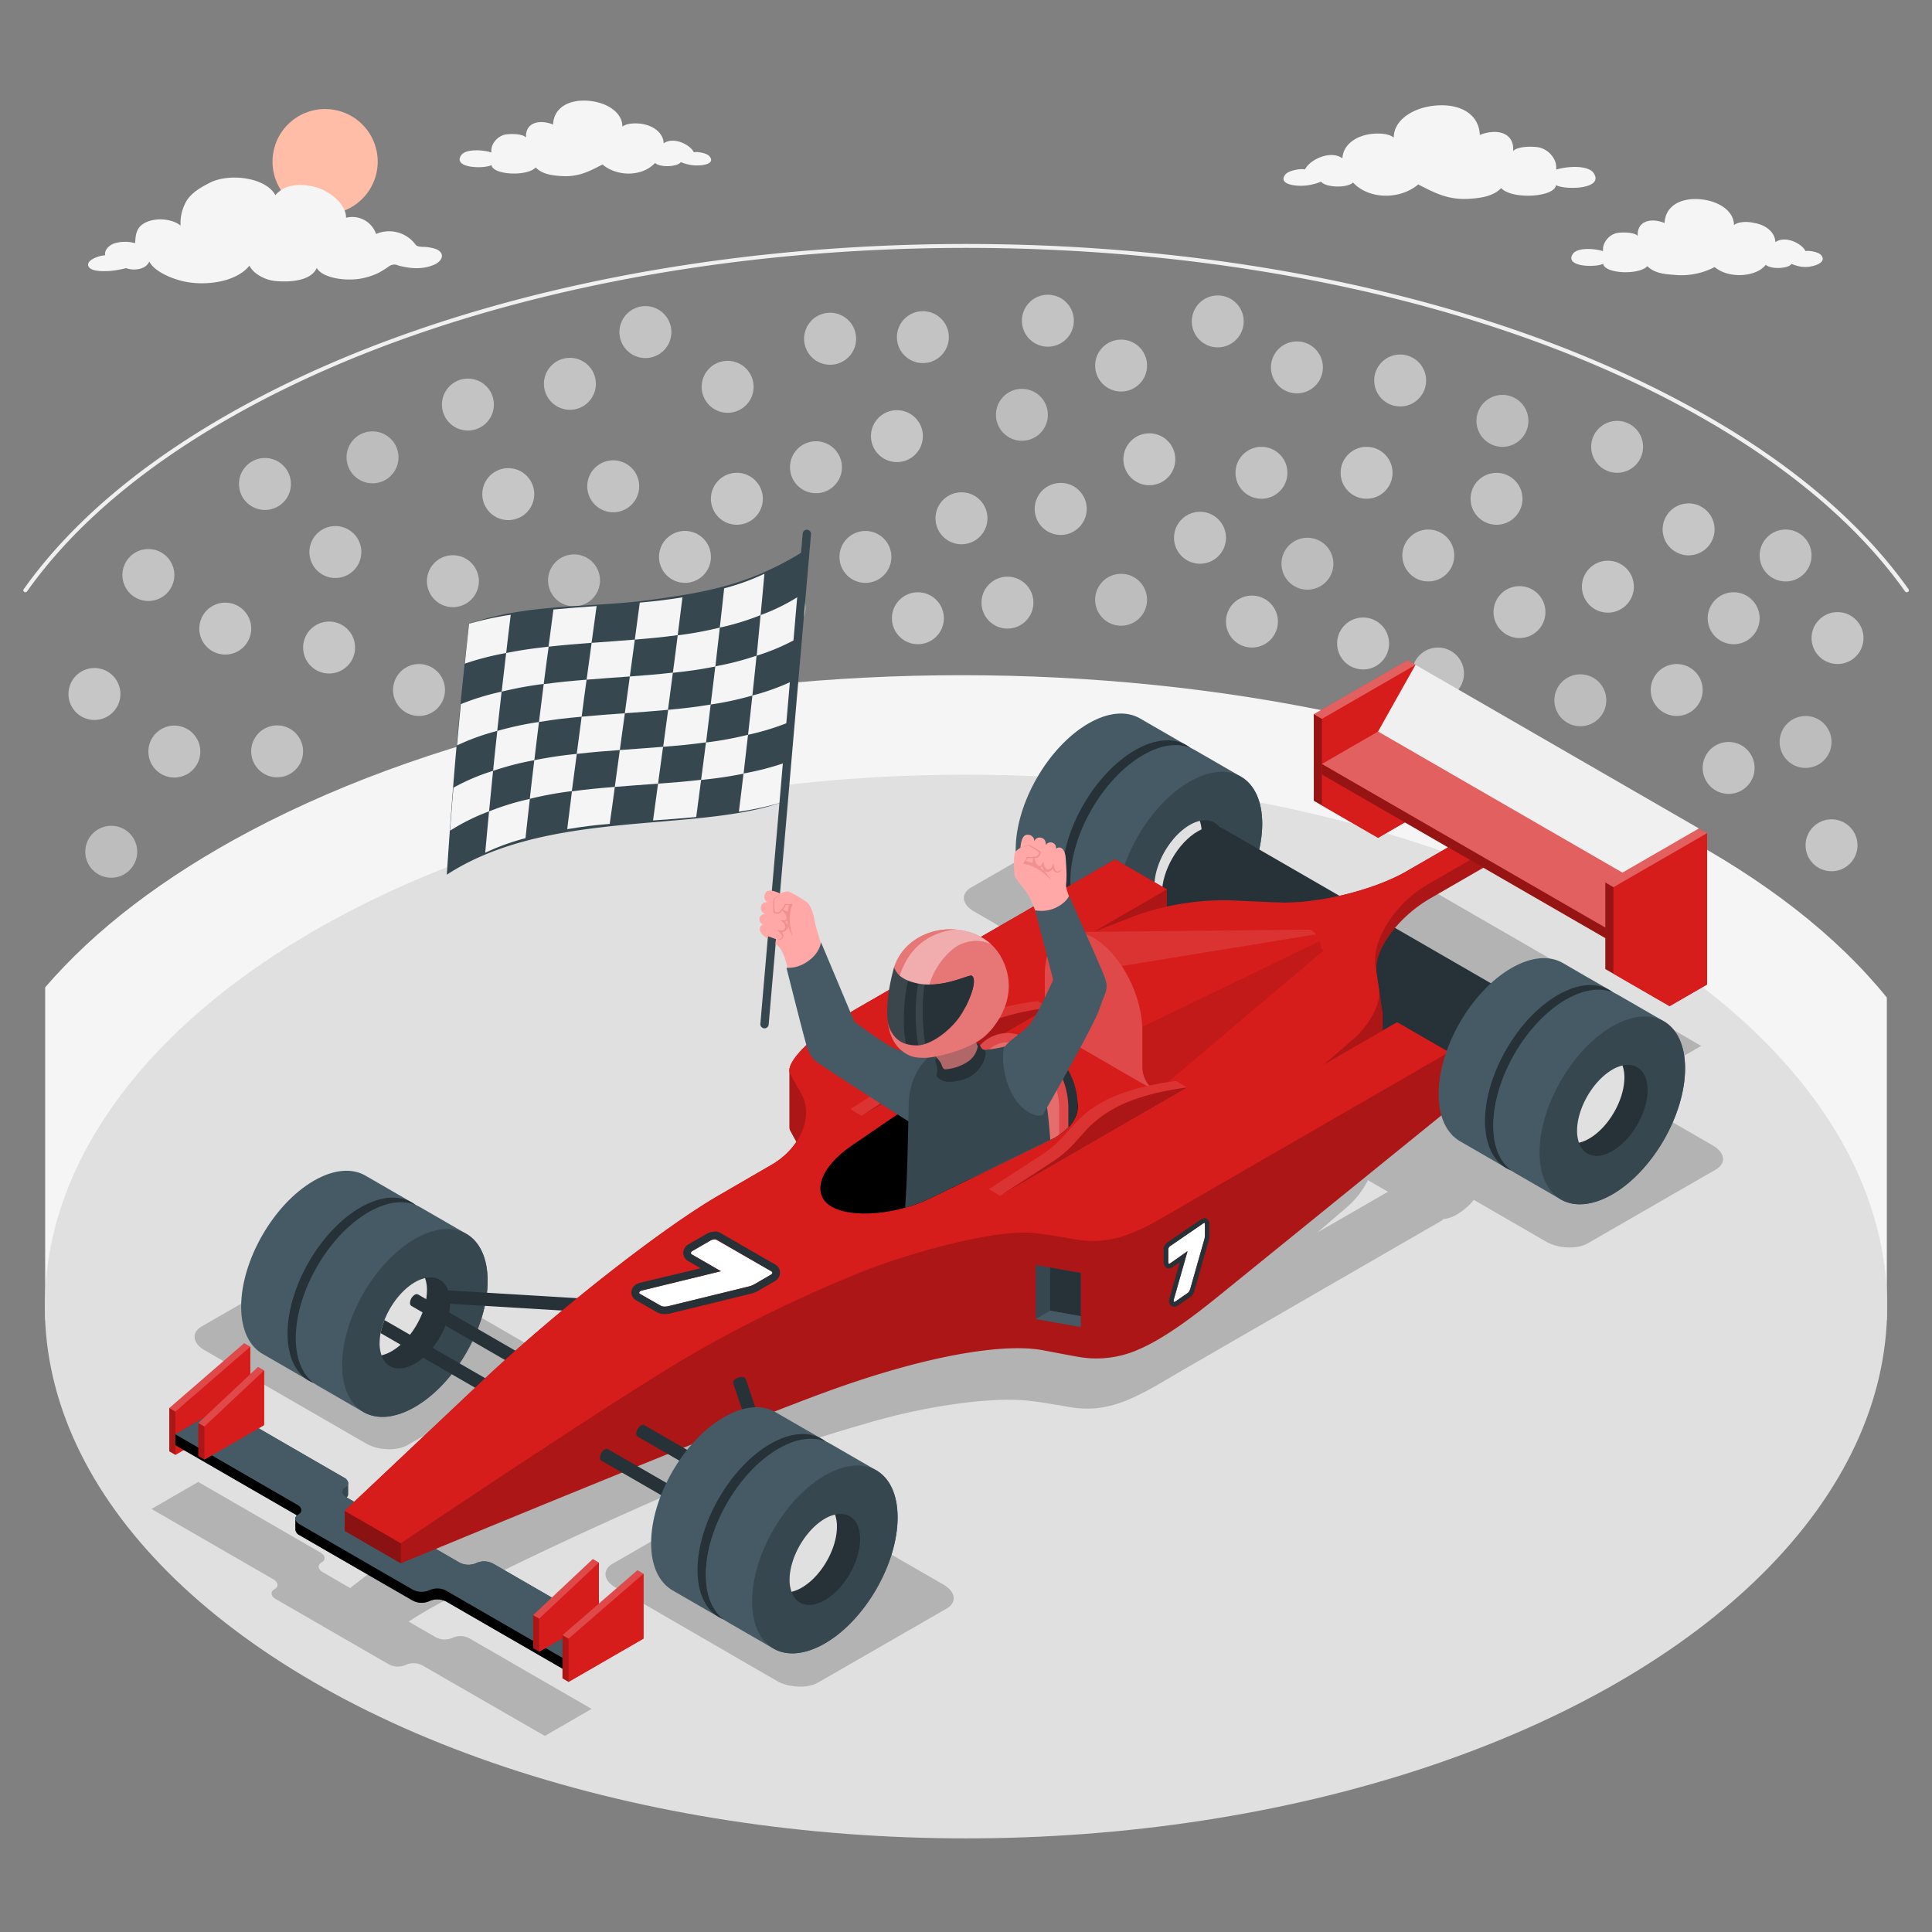 <svg xmlns="http://www.w3.org/2000/svg" viewBox="0 0 500 500"><rect x="0" y="0" width="500" height="500" fill="#808080" stroke="none"/><g id="freepik--Crowd--inject-178"><g id="freepik--Stands--inject-178"><path d="M488.31,258.16v83.48H11.69V255.53c12.9-15,30.69-28.6,53-40.44,101.56-53.8,266.81-53.8,368.37,0C456.74,227.61,475.28,242.08,488.31,258.16Z" style="fill:#f5f5f5"></path><path d="M493.47,153.28a.54.54,0,0,1-.44-.22c-13-18.33-33-34.7-59.35-48.67-101.28-53.65-266.08-53.65-367.36,0C40,118.36,20,134.73,7,153.05a.55.55,0,0,1-.73.14.49.49,0,0,1-.14-.7c13.11-18.45,33.2-34.93,59.71-49,101.56-53.8,266.82-53.8,368.38,0,26.51,14,46.6,30.52,59.71,49a.48.48,0,0,1-.14.69A.52.52,0,0,1,493.47,153.28Z" style="fill:#f0f0f0"></path><g id="freepik--People--inject-178" style="opacity:0.6"><path d="M395.55,108.92a6.72,6.72,0,1,1-6.72-6.72A6.72,6.72,0,0,1,395.55,108.92Z" style="fill:#e6e6e6"></path><circle cx="315.15" cy="83.18" r="6.72" style="fill:#f0f0f0"></circle><circle cx="387.3" cy="129.09" r="6.72" style="fill:#f0f0f0"></circle><circle cx="372.16" cy="174.3" r="6.72" style="fill:#f0f0f0"></circle><path d="M422.84,151.83a6.72,6.72,0,1,1-6.72-6.72A6.72,6.72,0,0,1,422.84,151.83Z" style="fill:#f5f5f5"></path><circle cx="418.51" cy="115.64" r="6.72" style="fill:#f0f0f0"></circle><circle cx="326.46" cy="122.36" r="6.72" style="fill:#f0f0f0"></circle><circle cx="408.99" cy="181.23" r="6.72" style="fill:#e6e6e6"></circle><path d="M440.65,178.58a6.72,6.72,0,1,1-6.72-6.73A6.72,6.72,0,0,1,440.65,178.58Z" style="fill:#f0f0f0"></path><circle cx="393.24" cy="158.41" r="6.72" style="fill:#f0f0f0"></circle><circle cx="369.64" cy="143.76" r="6.72" style="fill:#f0f0f0"></circle><path d="M359.49,166.53a6.72,6.72,0,1,1-6.72-6.72A6.72,6.72,0,0,1,359.49,166.53Z" style="fill:#f5f5f5"></path><path d="M330.72,160.86a6.72,6.72,0,1,1-6.72-6.72A6.72,6.72,0,0,1,330.72,160.86Z" style="fill:#f0f0f0"></path><circle cx="353.67" cy="122.36" r="6.72" style="fill:#f5f5f5"></circle><circle cx="338.36" cy="145.89" r="6.72" style="fill:#e6e6e6"></circle><circle cx="362.36" cy="98.47" r="6.72" style="fill:#f0f0f0"></circle><path d="M342.36,95.08a6.72,6.72,0,1,1-6.72-6.72A6.72,6.72,0,0,1,342.36,95.08Z" style="fill:#f0f0f0"></path><path d="M443.73,137a6.72,6.72,0,1,1-6.72-6.72A6.72,6.72,0,0,1,443.73,137Z" style="fill:#f5f5f5"></path><path d="M455.39,160a6.72,6.72,0,1,1-6.72-6.72A6.72,6.72,0,0,1,455.39,160Z" style="fill:#f0f0f0"></path><circle cx="474" cy="218.76" r="6.72" style="fill:#f5f5f5"></circle><circle cx="447.37" cy="198.74" r="6.72" style="fill:#f0f0f0"></circle><circle cx="475.55" cy="165.13" r="6.72" style="fill:#f5f5f5"></circle><circle cx="467.28" cy="192.02" r="6.72" style="fill:#e6e6e6"></circle><circle cx="462.11" cy="143.76" r="6.72" style="fill:#f0f0f0"></circle><circle cx="264.47" cy="107.35" r="6.72" style="fill:#e6e6e6"></circle><path d="M277.91,83a6.72,6.72,0,1,1-6.72-6.72A6.72,6.72,0,0,1,277.91,83Z" style="fill:#f0f0f0"></path><path d="M281.24,131.7a6.73,6.73,0,1,1-6.73-6.72A6.72,6.72,0,0,1,281.24,131.7Z" style="fill:#f0f0f0"></path><circle cx="297.45" cy="118.86" r="6.72" style="fill:#f5f5f5"></circle><circle cx="290.14" cy="94.61" r="6.72" style="fill:#f0f0f0"></circle><circle cx="290.14" cy="155.22" r="6.72" style="fill:#e6e6e6"></circle><path d="M317.28,139.17a6.72,6.72,0,1,1-6.72-6.72A6.72,6.72,0,0,1,317.28,139.17Z" style="fill:#f0f0f0"></path><path d="M89.71,118.86a6.72,6.72,0,1,0,6.2-7.2A6.71,6.71,0,0,0,89.71,118.86Z" style="fill:#e6e6e6"></path><path d="M160.33,86.44a6.72,6.72,0,1,0,6.21-7.2A6.72,6.72,0,0,0,160.33,86.44Z" style="fill:#f0f0f0"></path><path d="M80.09,143.36a6.72,6.72,0,1,0,6.21-7.2A6.74,6.74,0,0,0,80.09,143.36Z" style="fill:#f0f0f0"></path><path d="M78.47,168.08a6.72,6.72,0,1,0,6.21-7.2A6.72,6.72,0,0,0,78.47,168.08Z" style="fill:#f5f5f5"></path><path d="M61.87,125.75a6.72,6.72,0,1,0,6.2-7.2A6.71,6.71,0,0,0,61.87,125.75Z" style="fill:#f0f0f0"></path><path d="M152,126.36a6.72,6.72,0,1,0,6.2-7.21A6.73,6.73,0,0,0,152,126.36Z" style="fill:#f0f0f0"></path><circle cx="71.73" cy="194.46" r="6.72" transform="translate(-124.42 261.44) rotate(-88.61)" style="fill:#f0f0f0"></circle><path d="M101.74,179.07a6.72,6.72,0,1,0,6.2-7.2A6.73,6.73,0,0,0,101.74,179.07Z" style="fill:#f0f0f0"></path><path d="M110.51,150.91a6.72,6.72,0,1,0,6.2-7.2A6.71,6.71,0,0,0,110.51,150.91Z" style="fill:#f0f0f0"></path><path d="M129,172.35a6.72,6.72,0,1,0,6.2-7.2A6.72,6.72,0,0,0,129,172.35Z" style="fill:#f5f5f5"></path><path d="M160.33,165.63a6.72,6.72,0,1,0,6.21-7.2A6.72,6.72,0,0,0,160.33,165.63Z" style="fill:#f0f0f0"></path><path d="M124.84,128.38a6.72,6.72,0,1,0,6.2-7.2A6.71,6.71,0,0,0,124.84,128.38Z" style="fill:#f5f5f5"></path><path d="M141.86,150.7a6.72,6.72,0,1,0,6.2-7.2A6.71,6.71,0,0,0,141.86,150.7Z" style="fill:#e6e6e6"></path><path d="M114.39,105.19A6.72,6.72,0,1,0,120.6,98,6.73,6.73,0,0,0,114.39,105.19Z" style="fill:#f0f0f0"></path><path d="M140.79,99.83a6.72,6.72,0,1,0,6.2-7.2A6.71,6.71,0,0,0,140.79,99.83Z" style="fill:#f0f0f0"></path><circle cx="58.29" cy="162.68" r="6.72" transform="translate(-112.83 186.74) rotate(-78.29)" style="fill:#f5f5f5"></circle><path d="M38.42,195a6.72,6.72,0,1,0,6.21-7.2A6.73,6.73,0,0,0,38.42,195Z" style="fill:#f0f0f0"></path><path d="M17.74,180.11A6.72,6.72,0,1,0,24,172.9,6.73,6.73,0,0,0,17.74,180.11Z" style="fill:#f5f5f5"></path><path d="M22.09,220.94a6.72,6.72,0,1,0,6.2-7.21A6.73,6.73,0,0,0,22.09,220.94Z" style="fill:#e6e6e6"></path><path d="M31.7,149.31a6.72,6.72,0,1,0,6.21-7.2A6.72,6.72,0,0,0,31.7,149.31Z" style="fill:#f0f0f0"></path><path d="M204.47,121.42a6.72,6.72,0,1,0,6.2-7.2A6.71,6.71,0,0,0,204.47,121.42Z" style="fill:#f0f0f0"></path><path d="M184,129.58a6.72,6.72,0,1,0,6.2-7.2A6.72,6.72,0,0,0,184,129.58Z" style="fill:#f5f5f5"></path><circle cx="177.27" cy="144.13" r="6.72" transform="translate(0.16 288.45) rotate(-78.29)" style="fill:#f5f5f5"></circle><path d="M181.61,100.61a6.72,6.72,0,1,0,6.2-7.2A6.71,6.71,0,0,0,181.61,100.61Z" style="fill:#f0f0f0"></path><path d="M195.05,157.74a6.72,6.72,0,1,0,6.2-7.2A6.73,6.73,0,0,0,195.05,157.74Z" style="fill:#f0f0f0"></path><circle cx="260.73" cy="155.96" r="6.72" style="fill:#f0f0f0"></circle><path d="M255.55,134.14a6.72,6.72,0,1,1-6.72-6.73A6.72,6.72,0,0,1,255.55,134.14Z" style="fill:#f0f0f0"></path><path d="M244.27,160a6.72,6.72,0,1,1-6.72-6.72A6.72,6.72,0,0,1,244.27,160Z" style="fill:#f5f5f5"></path><circle cx="223.97" cy="144.13" r="6.72" style="fill:#f0f0f0"></circle><circle cx="232.12" cy="112.87" r="6.72" style="fill:#f5f5f5"></circle><circle cx="238.84" cy="87.25" r="6.72" style="fill:#f0f0f0"></circle><path d="M221.56,87.66a6.73,6.73,0,1,1-6.72-6.72A6.72,6.72,0,0,1,221.56,87.66Z" style="fill:#f0f0f0"></path></g></g></g><g id="freepik--Floor--inject-178"><ellipse id="freepik--floor--inject-178" cx="250" cy="338.13" rx="238.4" ry="137.64" style="fill:#e0e0e0"></ellipse></g><g id="freepik--Sun--inject-178"><circle id="freepik--sun--inject-178" cx="84.14" cy="41.83" r="13.61" transform="translate(24.1 114.11) rotate(-76.72)" style="fill:#ffbda7"></circle></g><g id="freepik--Clouds--inject-178"><g id="freepik--clouds--inject-178"><path id="freepik--Cloud--inject-178" d="M360.7,35.61c0-4.57,5-7.75,10.68-8.28,6.69-.63,11.43,2.35,11.59,7.61,4.37-1.79,9-.64,8.63,4.16,1.14-1.31,5.39-1.27,6.92-.9a6,6,0,0,1,3.81,3.24,4.42,4.42,0,0,1,.39,2.46c2.55-.83,8.35-1.34,9.79,1,2.58,4.16-7.72,4.29-9.8,3-.44,3.23-11.52,3.77-14.2.78-2.09,2.11-5.1,2.57-8.35,2.77-5.48.32-8.84-1.53-13.12-3.72-4.64,3.94-12.69,4-16.87-.49-1.07,1-4,1.32-6.37.76-1.55-.37-1.91-1-1.91-1a13.5,13.5,0,0,1-2.84.85c-3,.64-8.69,0-6.32-2.77.8-.93,3.76-1.52,5-1.24,1.32-2.6,6.64-5.07,9.69-2.87.12-3.16,3-5.63,7.07-6.25C355.88,34.5,359.14,34.32,360.7,35.61Z" style="fill:#f5f5f5"></path><path id="freepik--cloud--inject-178" d="M161.08,32.78c0-3.69-4-6.25-8.61-6.68-5.38-.5-9.2,1.9-9.33,6.14-3.52-1.45-7.24-.52-7,3.35-.91-1.05-4.34-1-5.57-.73a4.82,4.82,0,0,0-3.07,2.61,3.66,3.66,0,0,0-.32,2c-2-.68-6.72-1.09-7.89.8-2.08,3.35,6.23,3.45,7.9,2.44.36,2.61,9.28,3,11.44.63,1.69,1.7,4.12,2.08,6.73,2.23,4.42.26,7.13-1.23,10.57-3,3.75,3.17,10.23,3.23,13.6-.4.86.81,3.23,1.06,5.13.61,1.25-.3,1.54-.83,1.54-.83a10.6,10.6,0,0,0,2.29.69c2.45.51,7,0,5.09-2.23-.65-.76-3-1.23-4-1-1.07-2.1-5.36-4.09-7.82-2.31-.09-2.55-2.42-4.54-5.69-5.05C165,31.89,162.34,31.74,161.08,32.78Z" style="fill:#f5f5f5"></path><path id="freepik--cloud--inject-178" d="M448.75,58.26c0-3.69-4-6.25-8.61-6.68-5.39-.51-9.21,1.9-9.34,6.14-3.52-1.45-7.23-.52-6.95,3.35-.92-1.06-4.35-1-5.58-.73A4.82,4.82,0,0,0,415.2,63a3.64,3.64,0,0,0-.32,2c-2.05-.67-6.72-1.08-7.89.8-2.08,3.36,6.23,3.46,7.9,2.45.36,2.61,9.28,3,11.45.63,1.68,1.7,4.11,2.07,6.73,2.23a18.57,18.57,0,0,0,10.68-2c3.75,3.17,10.89,2.53,13.23-.59.86.81,3.23,1.06,5.13.61,1.25-.3,1.54-.83,1.54-.83a11.19,11.19,0,0,0,2.29.69c2.45.51,7.26-.82,5.34-3-.65-.75-3-1.22-4-1-1.07-2.1-5.35-4.09-7.81-2.32-.1-2.54-2.43-4.53-5.7-5C452.63,57.36,450,57.22,448.75,58.26Z" style="fill:#f5f5f5"></path><path id="freepik--cloud--inject-178" d="M112.89,64.48a10.73,10.73,0,0,0-3.56-.59c-1.16-.06-1.53-.28-1.75-.53a8.5,8.5,0,0,0-10.25-2.81,6.51,6.51,0,0,0-7.77-4.19c.06-3.58-4.59-7.34-8.71-8.14-4-.76-7.39-.34-9.58,2.3-2.5-4.65-12-5.79-17-3.21-2.91,1.49-5.37,3-6.53,5.72a11.22,11.22,0,0,0-1,5.37c-2-1.71-6-2.11-8.65-1-2.85,1.16-3,3.33-3.12,5.53a10.07,10.07,0,0,0-5.22,0c-1.79.58-2.8,2-2.53,3.15-1.43,0-4.81,1.17-4.39,2.67.47,1.69,4.35,1.44,5.8,1.36a27,27,0,0,0,4-.72,6.16,6.16,0,0,0,2.12.36c2.47-.07,3.5-1.15,3.88-2.08,1.26,2.52,5.59,4.37,8.64,5.09,5.75,1.35,13.83.3,17.27-4a6.32,6.32,0,0,0,1.74,2,9.92,9.92,0,0,0,5.33,2c2.36.17,8.67.35,10.37-3.42,1.31,2.46,6.94,3.48,11.2,2.79A17.63,17.63,0,0,0,98,70.6a26.59,26.59,0,0,0,2.71-1.7,2.28,2.28,0,0,1,2.34-.2c2.95.82,6.35,1.12,9.32-.2C114.69,67.46,115.15,65.45,112.89,64.48Z" style="fill:#f5f5f5"></path></g></g><g id="freepik--Shadow--inject-178"><path id="freepik--shadow--inject-178" d="M244.18,410.1,202.47,386c-3.17-1.84-8-2-10.72-.45l-33.19,19.13c-2.75,1.59-2.41,4.36.77,6.19L201,435c3.17,1.83,8,2,10.72.44L245,416.29C247.7,414.71,247.36,411.93,244.18,410.1ZM53,349.47l41.71,24.09c3.18,1.84,8,2,10.73.45l33.19-19.13c2.75-1.59,2.4-4.36-.77-6.19l-41.71-24.1c-3.18-1.83-8-2-10.73-.44L52.2,343.28C49.45,344.86,49.8,347.64,53,349.47Zm390.32-53-23.88-13.79,20.83-12-75.45-43.56-24.23,14,35,20.2-13.18,7.61a55.93,55.93,0,0,1-11,4.62l-34.79-20.09,21.12-12.18c2.75-1.59,2.41-4.36-.77-6.19L295.22,211c-3.17-1.83-8-2-10.72-.44l-33.19,19.13c-2.75,1.59-2.41,4.36.77,6.19l35,20.21a16.7,16.7,0,0,0-1.08,5.64,8.41,8.41,0,0,0,.95,4.17l-66.25,38.24c-11.41,6.59-19.35,14.27-17.74,17.16.86,1.54,1.85,3.33,2.92,5.23,3.22,5.78-3.74,8.81-11.22,13.14l-13.54,7.85a536.29,536.29,0,0,0-58,38.32l-32.5,25.14-7.06-4.08c-1.31-.75-1.46-1.9-.32-2.55s1-1.8-.32-2.56L51.31,383.52l-12.1,7,31.52,18.2c1.31.76,1.46,1.91.32,2.56h0c-1.14.66-1,1.8.32,2.56l29.19,16.85a4.93,4.93,0,0,0,4.43.19h0a4.9,4.9,0,0,1,4.43.18L141,449.26l12.1-7-31.56-18.22a4.9,4.9,0,0,0-4.43-.18,4.93,4.93,0,0,1-4.43-.19l-6.92-4c12.9-8.65,56.57-28.52,72.58-35.17a400.31,400.31,0,0,1,45.48-16c14.39-4.38,32.63-7.19,42.73-5.95,5.28.65,8.17,1.28,10.85,1.69,10.89,1.68,18.31-3.66,29.72-10.25l66.36-38.31-.24-.14a8.63,8.63,0,0,0,3.83-1.25,16.85,16.85,0,0,0,4.36-3.76l18.73,10.82c3.18,1.83,8,2,10.73.44l33.19-19.13C446.81,301.07,446.46,298.3,443.29,296.46ZM292.85,280.08l-11.35,4.39L299.62,274l5.33,3.08A60.61,60.61,0,0,0,292.85,280.08ZM341,318.93l7.65-6.58a22.79,22.79,0,0,0,5.38-6.92l5.17,3Zm49.86-47-21.13,12.19-9.44-5.46a31,31,0,0,1,7.8-6.48l13.17-7.6,11.49,6.63A8,8,0,0,0,390.85,271.92Z" style="opacity:0.2"></path></g><g id="freepik--Car--inject-178"><g id="freepik--Vehicle--inject-178"><path d="M307,192.84c3.41,2,5.51,6.19,5.51,12.2,0,12-8.43,26.61-18.83,32.61-5.2,3-9.9,3.29-13.31,1.32l-12-6.93c-3.4-2-5.51-6.19-5.51-12.19,0-12,8.43-26.61,18.83-32.62,5.2-3,9.9-3.28,13.31-1.32Z" style="fill:#455a64"></path><path d="M293.71,237.65c-5.2,3-9.9,3.29-13.31,1.32s-5.52-6.19-5.52-12.19c0-12,8.44-26.61,18.84-32.62,5.19-3,9.9-3.28,13.31-1.32s5.51,6.19,5.51,12.19C312.54,217,304.11,231.65,293.71,237.65Z" style="fill:#263238"></path><path d="M321.15,201c3.41,2,5.52,6.19,5.52,12.19,0,12-8.43,26.61-18.83,32.61-5.2,3-9.91,3.29-13.32,1.32l-12-6.93c-3.4-2-5.51-6.19-5.51-12.19,0-12,8.43-26.61,18.83-32.61,5.2-3,9.91-3.29,13.31-1.32Z" style="fill:#455a64"></path><path d="M307.84,245.79c-5.2,3-9.91,3.29-13.32,1.32S289,240.93,289,234.92c0-12,8.43-26.61,18.83-32.61,5.2-3,9.9-3.29,13.31-1.32s5.52,6.19,5.52,12.19C326.67,225.19,318.24,239.79,307.84,245.79Z" style="fill:#37474f"></path><path d="M307.84,234.59c-2.52,1.46-4.81,1.59-6.46.64s-2.67-3-2.67-5.91c0-5.82,4.09-12.9,9.13-15.81,2.52-1.45,4.8-1.59,6.45-.64s2.67,3,2.67,5.91C317,224.6,312.88,231.68,307.84,234.59Z" style="fill:#263238"></path><path d="M311,215.55a9.4,9.4,0,0,0-.49-3.11,9.34,9.34,0,0,0-2.63,1.07c-5,2.91-9.13,10-9.13,15.81a9.35,9.35,0,0,0,.49,3.11,9.34,9.34,0,0,0,2.63-1.07C306.87,228.45,311,221.37,311,215.55Z" style="fill:#e0e0e0"></path><path d="M398.36,261.7c1.69,1,2.73,3.06,2.73,6,0,5.93-4.17,13.14-9.3,16.11-2.57,1.48-4.9,1.63-6.58.65l-81.78-47.22c-1.68-1-2.72-3.06-2.72-6,0-5.93,4.16-13.15,9.3-16.11,2.57-1.49,4.9-1.63,6.58-.65Z" style="fill:#263238"></path><path d="M391.78,283.84c-2.56,1.48-4.89,1.63-6.57.65s-2.73-3.05-2.73-6c0-5.93,4.17-13.15,9.31-16.12,2.56-1.48,4.89-1.62,6.57-.65s2.73,3.06,2.73,6C401.09,273.66,396.92,280.87,391.78,283.84Z" style="fill:#455a64"></path><path d="M106.56,311.17c3.41,2,5.52,6.19,5.52,12.19,0,12-8.43,26.61-18.83,32.62-5.2,3-9.91,3.29-13.32,1.32-2.06-1.2-9.93-5.74-12-6.93-3.41-2-5.52-6.19-5.52-12.2,0-12,8.43-26.61,18.83-32.61,5.2-3,9.91-3.29,13.32-1.32Z" style="fill:#455a64"></path><path d="M93.25,356c-5.2,3-9.91,3.28-13.32,1.32s-5.51-6.19-5.51-12.19c0-12,8.43-26.61,18.83-32.62,5.2-3,9.91-3.28,13.31-1.32s5.52,6.19,5.52,12.19C112.08,335.37,103.65,350,93.25,356Z" style="fill:#263238"></path><path d="M120.69,319.32c3.4,2,5.51,6.18,5.51,12.19,0,12-8.43,26.61-18.83,32.61-5.2,3-9.91,3.29-13.31,1.32l-12-6.93c-3.41-2-5.51-6.19-5.52-12.19,0-12,8.44-26.61,18.84-32.62,5.2-3,9.9-3.28,13.31-1.31Z" style="fill:#455a64"></path><path d="M107.37,364.12c-5.2,3-9.91,3.29-13.31,1.32s-5.52-6.18-5.52-12.19c0-12,8.43-26.61,18.83-32.61,5.2-3,9.91-3.29,13.32-1.32s5.51,6.18,5.51,12.19C126.2,343.52,117.77,358.12,107.37,364.12Z" style="fill:#37474f"></path><path d="M107.37,352.92c-2.52,1.46-4.8,1.59-6.45.64s-2.68-3-2.68-5.91c0-5.82,4.09-12.9,9.13-15.81,2.52-1.46,4.8-1.59,6.46-.64s2.67,3,2.67,5.91C116.5,342.93,112.41,350,107.37,352.92Z" style="fill:#263238"></path><path d="M110.5,333.88a9.09,9.09,0,0,0-.5-3.11,9.59,9.59,0,0,0-2.63,1.07c-5,2.91-9.13,10-9.13,15.81a9.13,9.13,0,0,0,.5,3.11,9.59,9.59,0,0,0,2.63-1.07C106.41,346.78,110.5,339.7,110.5,333.88Z" style="fill:#e0e0e0"></path><path d="M139.31,365.2a2.67,2.67,0,0,1-1.2,2.1.86.86,0,0,1-.86.08c-.1,0-22.17-12.8-33.56-19.37l-5.18-3a18,18,0,0,1,1-3.38l6.6,3.81c11.56,6.67,32.77,18.93,32.86,19A.85.85,0,0,1,139.31,365.2Z" style="fill:#263238"></path><path d="M139.31,365.2a.74.74,0,0,0-1.21-.7,2.69,2.69,0,0,0-1.21,2.1.86.86,0,0,0,.35.79.88.88,0,0,0,.86-.09A2.66,2.66,0,0,0,139.31,365.2Z" style="fill:#455a64"></path><path d="M146.66,361.19a.84.84,0,0,0,.86-.09,2.65,2.65,0,0,0,1.21-2.09.86.86,0,0,0-.36-.79L108.18,335a.89.89,0,0,0-.86.09,2.67,2.67,0,0,0-1.21,2.1.86.86,0,0,0,.35.78Z" style="fill:#263238"></path><path d="M148.73,359a.86.86,0,0,0-.36-.79.82.82,0,0,0-.85.09,2.65,2.65,0,0,0-1.21,2.09.86.86,0,0,0,.35.79.84.84,0,0,0,.86-.09A2.65,2.65,0,0,0,148.73,359Z" style="fill:#455a64"></path><path d="M159.3,340a.88.88,0,0,0,.73-.46,2.68,2.68,0,0,0,.14-2.42.84.84,0,0,0-.66-.54l-46.33-2.8a.84.84,0,0,0-.73.46,2.68,2.68,0,0,0-.15,2.42.87.87,0,0,0,.67.54Z" style="fill:#263238"></path><path d="M160.17,337.1a.84.84,0,0,0-.66-.54.82.82,0,0,0-.73.46,2.68,2.68,0,0,0-.15,2.42.87.87,0,0,0,.67.54.88.88,0,0,0,.73-.46A2.68,2.68,0,0,0,160.17,337.1Z" style="fill:#455a64"></path><polygon points="63.19 347.62 43.81 364.41 43.81 375.6 45.38 376.51 64.76 365.32 64.76 348.53 63.19 347.62" style="fill:#D71C1C"></polygon><polygon points="45.38 376.51 45.38 365.32 64.76 348.53 64.76 365.32 45.38 376.51" style="fill:#D71C1C"></polygon><polygon points="45.38 365.32 43.81 364.41 63.19 347.62 64.76 348.53 45.38 365.32" style="fill:#fff;opacity:0.2"></polygon><polygon points="45.38 376.51 45.38 365.32 43.81 364.41 43.81 375.6 45.38 376.51" style="opacity:0.2"></polygon><path d="M159.25,422.94l-31.56-18.22a4.93,4.93,0,0,0-4.43-.19,4.93,4.93,0,0,1-4.43-.18L89.71,387.54a1.14,1.14,0,0,0,.41-.88c0-.49,0-2.4,0-2.82A1.82,1.82,0,0,0,89,382.4L57.48,364.18l-12.1,7V374l31.49,18.18a1.18,1.18,0,0,0-.42.85c0,.5,0,2.42,0,2.83a1.83,1.83,0,0,0,1.09,1.46l29.18,16.85a4.9,4.9,0,0,0,4.43.18h0a5,5,0,0,1,4.44.19l31.56,18.22,12.1-7Z" style="fill:#37474f"></path><path d="M45.38,371.17V374l31.49,18.18a1.18,1.18,0,0,0-.42.85c0,.5,0,2.42,0,2.83a1.83,1.83,0,0,0,1.09,1.46l29.18,16.85a4.9,4.9,0,0,0,4.43.18h0a5,5,0,0,1,4.44.19l31.56,18.22v-2.84Z"></path><path d="M89,382.4,57.48,364.18l-12.1,7,31.52,18.2c1.31.76,1.45,1.9.32,2.56h0c-1.14.65-1,1.8.32,2.55l29.18,16.86a5,5,0,0,0,4.43.18h0a5,5,0,0,1,4.44.18l31.56,18.22,12.1-7-31.56-18.22a4.93,4.93,0,0,0-4.43-.19h0a4.9,4.9,0,0,1-4.43-.18L89.68,387.52c-1.32-.76-1.46-1.9-.32-2.56h0C90.49,384.3,90.35,383.16,89,382.4Z" style="fill:#455a64"></path><path d="M363.93,225.53c-8.56,4.94-23.5,8.54-33.37,8l-24.82,1.6L302,236.61v-6.44l-13.42-7.75-66.35,38.31c-10.45,6-18,13-17.93,16.31,0,0,0,14.74,0,14.74a2.13,2.13,0,0,0,.21.85c.5.88,1,1.86,1.61,2.88a19.45,19.45,0,0,1-6.39,5.92l-13.54,7.85c-15,8.67-42.72,30.48-62,48.72L89.21,391v5.2l14.53,8.39S184.31,371.17,212,360.88s47.85-13.31,57.85-11.45c3.3.62,6.39,1.22,9.06,1.69a26.77,26.77,0,0,0,15.63-1.83c6.6-2.8,13.95-8.3,21.25-14.22l59.2-48V272.31l-13.42-7.75-3.73,2.16v-4.31s-.71-4.7-1.59-10.49,5.36-14.49,13.92-19.43l17.71-10.23v-4L382.2,215Z" style="fill:#D71C1C"></path><path d="M363.93,225.53c-8.56,4.94-23.5,8.54-33.37,8l-24.82,1.6L302,236.61v-6.44l-13.42-7.75-66.35,38.31c-10.45,6-18,13-17.93,16.31,0,0,0,14.74,0,14.74a2.13,2.13,0,0,0,.21.85c.5.88,1,1.86,1.61,2.88a19.45,19.45,0,0,1-6.39,5.92l-13.54,7.85c-15,8.67-42.72,30.48-62,48.72L89.21,391v5.2l14.53,8.39S184.31,371.17,212,360.88s47.85-13.31,57.85-11.45c3.3.62,6.39,1.22,9.06,1.69a26.77,26.77,0,0,0,15.63-1.83c6.6-2.8,13.95-8.3,21.25-14.22l59.2-48V272.31l-13.42-7.75-3.73,2.16v-4.31s-.71-4.7-1.59-10.49,5.36-14.49,13.92-19.43l17.71-10.23v-4L382.2,215Z" style="opacity:0.2"></path><polygon points="103.74 399.41 103.74 404.61 89.21 396.22 89.21 391.02 103.74 399.41" style="opacity:0.2"></polygon><path d="M356.92,256.24c-.28-1.81-.6-3.91-.94-6.16-1-6.8,5.08-16.33,13.64-21.27l18.27-10.55L382.2,215l-18.27,10.55c-8.56,4.94-23.5,8.54-33.37,8L318.15,233a68.54,68.54,0,0,0-23.76,3.77l-11.34,4.39L302,230.17l-13.42-7.75-66.35,38.31c-11.41,6.59-19.36,14.27-17.75,17.16l2.92,5.23c3.22,5.78-.23,14-7.7,18.31l-13.54,7.85c-15,8.67-42.72,30.48-62,48.72L89.21,391l14.53,8.39s58.4-39.31,76.13-49.34a345.45,345.45,0,0,1,45.5-21.8c11.25-4.23,32.61-10.33,42.71-9.09,5.28.65,8.16,1.27,10.84,1.69,10.9,1.68,18.31-3.66,29.73-10.25L375,272.31l-13.42-7.75-19.05,11,7.66-6.58C354.42,265.35,357.43,259.65,356.92,256.24Z" style="fill:#D71C1C"></path><polygon points="268.04 327.37 268.04 341.36 279.69 343.44 279.69 329.45 268.04 327.37" style="fill:#37474f"></polygon><polygon points="271.78 339.2 279.69 340.62 279.69 329.45 271.78 328.04 271.78 339.2" style="fill:#263238"></polygon><polygon points="268.04 341.36 271.78 339.2 279.69 340.62 279.69 343.44 268.04 341.36" style="fill:#455a64"></polygon><path d="M243.9,280.42l-23.62,16.16c-8.15,5.58-10.43,12.61-5.07,15.7S232.1,314.36,241,310L271.82,295c8.88-4.34,9.53-11.62,1.46-16.25S252.05,274.84,243.9,280.42Z"></path><path d="M223,288.79l48.46-28-2.91-1.69s-11.47,1.06-19.39,5.6-8.31,8.8-15.19,13.34c-5.65,3.72-13.89,9-13.89,9Z" style="fill:#D71C1C"></path><path d="M223,288.79l48.46-28-2.91-1.69s-11.47,1.06-19.39,5.6-8.31,8.8-15.19,13.34c-5.65,3.72-13.89,9-13.89,9Z" style="fill:#fff;opacity:0.1"></path><path d="M252.05,266.4c-7.92,4.54-8.31,8.8-15.19,13.34-5.66,3.73-13.89,9.05-13.89,9.05l48.46-28S260,261.87,252.05,266.4Z" style="fill:#D71C1C"></path><path d="M252.05,266.4c-7.92,4.54-8.31,8.8-15.19,13.34-5.66,3.73-13.89,9.05-13.89,9.05l48.46-28S260,261.87,252.05,266.4Z" style="opacity:0.2"></path><path d="M342.26,245.74a.82.82,0,0,1-.36-.59c0-.14,0-.29,0-.4a5.81,5.81,0,0,0-2.38-3.88,2,2,0,0,0-.93-.28h0L278,241.2v28.9l21.35,12.43,43.25-36.6Z" style="fill:#D71C1C"></path><path d="M278,246.51l5.87,4.56,56.67-9.26a4,4,0,0,0-1-.94,2,2,0,0,0-.93-.28h0L278,241.2Z" style="fill:#fff;opacity:0.1"></path><path d="M342.59,245.93l-43.25,36.59-6.5-3.78.22-11.74,48.48-23.42a5.47,5.47,0,0,1,.31,1.17,2.3,2.3,0,0,1,0,.4.82.82,0,0,0,.36.59Z" style="opacity:0.1"></path><path d="M295.64,276.14v-9.31c0-9.3-5.65-20.09-12.62-24.12s-12.62.25-12.62,9.54v9.3h0c0,2.64-1.41,3.45-3.7,2.12l32.64,18.87A7.39,7.39,0,0,1,295.64,276.14Z" style="fill:#D71C1C"></path><path d="M295.64,276.14v-9.31c0-9.3-5.65-20.09-12.62-24.12s-12.62.25-12.62,9.54v9.3h0c0,2.64-1.41,3.45-3.7,2.12l32.64,18.87A7.39,7.39,0,0,1,295.64,276.14Z" style="fill:#fff;opacity:0.2"></path><path d="M278.92,286a19,19,0,0,0-16.73-18.51,3.71,3.71,0,0,0-.44-.05l-.53,0a9.69,9.69,0,0,0-10.09,9.69v28l1.88-.92,18.8-9.19a19.48,19.48,0,0,0,2-1.14,14.2,14.2,0,0,0,2.65-2.11v0a7.63,7.63,0,0,0,2.44-5.25v-.08A2.61,2.61,0,0,0,278.92,286Z" style="fill:#263238"></path><path d="M276.5,286.91a20.77,20.77,0,0,0-10.38-18l-.47-.27a9.68,9.68,0,0,0-14.52,8.39h0v28L271.82,295a16.56,16.56,0,0,0,4.66-3.26h0Z" style="fill:#D71C1C"></path><path d="M266.12,268.93l-.47-.27a9.68,9.68,0,0,0-14.52,8.39v28L271.82,295a16.56,16.56,0,0,0,4.66-3.26h0v-4.8A20.77,20.77,0,0,0,266.12,268.93Z" style="fill:#fff;opacity:0.2"></path><path d="M264.92,271l-.46-.26a7.21,7.21,0,0,0-3.64-1,7.34,7.34,0,0,0-7.31,7.32V303.9L271.82,295a18.92,18.92,0,0,0,2.29-1.33v-6.72A18.44,18.44,0,0,0,264.92,271Z" style="fill:#fff;opacity:0.2"></path><path d="M258.82,309.48l48.47-28-2.92-1.69s-11.47,1.06-19.38,5.6-8.31,8.8-15.19,13.34c-5.66,3.72-13.89,9-13.89,9Z" style="fill:#D71C1C"></path><path d="M258.82,309.48l48.47-28-2.92-1.69s-11.47,1.06-19.38,5.6-8.31,8.8-15.19,13.34c-5.66,3.72-13.89,9-13.89,9Z" style="fill:#fff;opacity:0.1"></path><path d="M287.9,287.1c-7.92,4.54-8.31,8.8-15.19,13.34-5.65,3.73-13.89,9-13.89,9l48.47-28S295.82,282.56,287.9,287.1Z" style="fill:#D71C1C"></path><path d="M287.9,287.1c-7.92,4.54-8.31,8.8-15.19,13.34-5.65,3.73-13.89,9-13.89,9l48.47-28S295.82,282.56,287.9,287.1Z" style="opacity:0.2"></path><polygon points="366.33 211.23 366.33 172.06 364.24 170.85 340.01 184.84 340.01 207.23 354.55 215.62 354.55 215.62 356.64 216.83 366.33 211.23" style="fill:#D71C1C"></polygon><polygon points="366.33 172.06 342.1 186.05 342.1 208.43 356.64 216.83 366.33 211.23 366.33 172.06" style="fill:#D71C1C"></polygon><polygon points="342.1 186.05 340.01 184.84 364.24 170.85 366.33 172.06 342.1 186.05" style="fill:#fff;opacity:0.3"></polygon><polygon points="340.01 207.23 342.1 208.43 342.1 186.05 340.01 184.84 340.01 207.23" style="opacity:0.3"></polygon><polygon points="441.78 227.28 366.33 183.73 342.1 197.72 342.1 200.43 417.55 243.99 441.78 230 441.78 227.28" style="fill:#D71C1C"></polygon><polygon points="342.1 197.72 366.33 183.73 441.78 227.28 417.55 241.27 342.1 197.72" style="fill:#D71C1C"></polygon><polygon points="342.1 197.72 366.33 183.73 441.78 227.28 417.55 241.27 342.1 197.72" style="fill:#fff;opacity:0.3"></polygon><polygon points="417.55 243.99 417.55 241.27 342.1 197.72 342.1 200.43 417.55 243.99" style="opacity:0.3"></polygon><polygon points="366.33 172.06 356.64 189.32 430 231.67 439.69 214.41 366.33 172.06" style="fill:#f0f0f0"></polygon><polygon points="441.78 254.79 441.78 215.62 439.69 214.41 415.46 228.4 415.46 250.79 430 259.18 430 259.18 432.09 260.39 441.78 254.79" style="fill:#D71C1C"></polygon><polygon points="441.78 215.62 417.55 229.61 417.55 251.99 432.09 260.39 441.78 254.79 441.78 215.62" style="fill:#D71C1C"></polygon><polygon points="417.55 229.61 415.46 228.4 439.69 214.41 441.78 215.62 417.55 229.61" style="fill:#fff;opacity:0.3"></polygon><polygon points="415.46 250.79 417.55 251.99 417.55 229.61 415.46 228.4 415.46 250.79" style="opacity:0.3"></polygon><polygon points="153.42 403.48 137.97 418 137.97 426.54 139.54 427.45 154.99 418.53 154.99 404.39 153.42 403.48" style="fill:#D71C1C"></polygon><polygon points="139.54 427.45 139.54 418.9 154.99 404.39 154.99 418.53 139.54 427.45" style="fill:#D71C1C"></polygon><polygon points="139.54 418.9 137.97 418 153.42 403.48 154.99 404.39 139.54 418.9" style="fill:#fff;opacity:0.2"></polygon><polygon points="139.54 427.45 139.54 418.9 137.97 418 137.97 426.54 139.54 427.45" style="opacity:0.2"></polygon><polygon points="164.96 406.38 145.57 423.17 145.57 434.36 147.14 435.27 166.53 424.07 166.53 407.29 164.96 406.38" style="fill:#D71C1C"></polygon><polygon points="147.14 435.27 147.14 424.08 166.53 407.29 166.53 424.07 147.14 435.27" style="fill:#D71C1C"></polygon><polygon points="147.14 424.08 145.57 423.17 164.96 406.38 166.53 407.29 147.14 424.08" style="fill:#fff;opacity:0.2"></polygon><polygon points="147.14 435.27 147.14 424.08 145.57 423.17 145.57 434.36 147.14 435.27" style="opacity:0.2"></polygon><polygon points="66.77 353.76 51.32 368.28 51.32 376.82 52.89 377.73 68.34 368.81 68.34 354.67 66.77 353.76" style="fill:#D71C1C"></polygon><polygon points="52.89 377.73 52.89 369.19 68.34 354.67 68.34 368.81 52.89 377.73" style="fill:#D71C1C"></polygon><polygon points="52.89 369.19 51.32 368.28 66.77 353.76 68.34 354.67 52.89 369.19" style="fill:#fff;opacity:0.2"></polygon><polygon points="52.89 377.73 52.89 369.19 51.32 368.28 51.32 376.82 52.89 377.73" style="opacity:0.2"></polygon><path d="M195.82,401.21a.84.84,0,0,0,.85-.08,2.69,2.69,0,0,0,1.21-2.1.86.86,0,0,0-.35-.79c-.13-.07-40.06-23.13-40.2-23.2a.84.84,0,0,0-.85.08,2.69,2.69,0,0,0-1.21,2.1.86.86,0,0,0,.35.79C155.75,378.08,195.68,401.14,195.82,401.21Z" style="fill:#263238"></path><path d="M197.88,399a.86.86,0,0,0-.35-.79.89.89,0,0,0-.86.09,2.69,2.69,0,0,0-1.21,2.1.74.74,0,0,0,1.21.7A2.69,2.69,0,0,0,197.88,399Z" style="fill:#455a64"></path><path d="M205.23,395a.85.85,0,0,0,.86-.08,2.69,2.69,0,0,0,1.21-2.1.83.83,0,0,0-.35-.78l-40.2-23.21a.85.85,0,0,0-.86.08,2.69,2.69,0,0,0-1.21,2.1.86.86,0,0,0,.36.79Z" style="fill:#263238"></path><path d="M207.3,392.83a.83.83,0,0,0-.35-.78.85.85,0,0,0-.86.08,2.69,2.69,0,0,0-1.21,2.1.83.83,0,0,0,.35.78.85.85,0,0,0,.86-.08A2.69,2.69,0,0,0,207.3,392.83Z" style="fill:#455a64"></path><path d="M204.61,402a.85.85,0,0,0,.7.5,2.66,2.66,0,0,0,2.3-.77.88.88,0,0,0,.25-.83L193,356.9a.84.84,0,0,0-.7-.5,2.64,2.64,0,0,0-2.29.77.82.82,0,0,0-.25.82C189.79,358.14,204.56,401.82,204.61,402Z" style="fill:#263238"></path><path d="M207.61,401.69a.74.74,0,0,0-.45-1.33,2.67,2.67,0,0,0-2.29.78.73.73,0,0,0,.44,1.32A2.66,2.66,0,0,0,207.61,401.69Z" style="fill:#455a64"></path><path d="M212.66,372.37c3.41,2,5.52,6.19,5.52,12.19,0,12-8.43,26.61-18.83,32.62-5.2,3-9.91,3.28-13.32,1.32l-12-6.93c-3.41-2-5.52-6.19-5.52-12.2,0-12,8.43-26.61,18.83-32.61,5.2-3,9.91-3.29,13.32-1.32Z" style="fill:#455a64"></path><path d="M199.35,417.18c-5.2,3-9.91,3.28-13.32,1.32s-5.51-6.19-5.51-12.19c0-12,8.43-26.61,18.83-32.62,5.2-3,9.91-3.28,13.31-1.32s5.52,6.19,5.52,12.19C218.18,396.57,209.75,411.17,199.35,417.18Z" style="fill:#263238"></path><path d="M226.79,380.52c3.4,2,5.51,6.18,5.51,12.19,0,12-8.43,26.61-18.83,32.61-5.2,3-9.91,3.29-13.31,1.32l-12-6.93c-3.41-2-5.52-6.19-5.52-12.19,0-12,8.44-26.61,18.83-32.62,5.2-3,9.91-3.28,13.32-1.31Z" style="fill:#455a64"></path><path d="M213.47,425.32c-5.2,3-9.91,3.29-13.31,1.32s-5.52-6.18-5.52-12.19c0-12,8.43-26.61,18.83-32.61,5.2-3,9.91-3.29,13.32-1.32s5.51,6.18,5.51,12.19C232.3,404.72,223.87,419.32,213.47,425.32Z" style="fill:#37474f"></path><path d="M213.47,414.12c-2.52,1.45-4.8,1.59-6.45.64s-2.68-3-2.68-5.91c0-5.82,4.09-12.9,9.13-15.81,2.52-1.46,4.8-1.59,6.46-.64s2.67,3,2.67,5.91C222.6,404.13,218.51,411.21,213.47,414.12Z" style="fill:#263238"></path><path d="M216.6,395.08a9.09,9.09,0,0,0-.5-3.11,9.59,9.59,0,0,0-2.63,1.07c-5,2.91-9.13,10-9.13,15.81a9.13,9.13,0,0,0,.5,3.11,9.59,9.59,0,0,0,2.63-1.07C212.51,408,216.6,400.9,216.6,395.08Z" style="fill:#e0e0e0"></path><path d="M416.46,256.15c3.41,2,5.52,6.19,5.52,12.19,0,12-8.43,26.61-18.83,32.62-5.2,3-9.91,3.28-13.32,1.32l-12-6.94c-3.41-2-5.52-6.18-5.52-12.19,0-12,8.43-26.61,18.83-32.61,5.2-3,9.91-3.29,13.32-1.32C406.52,250.42,414.39,255,416.46,256.15Z" style="fill:#455a64"></path><path d="M403.15,301c-5.2,3-9.91,3.28-13.32,1.32s-5.51-6.19-5.51-12.19c0-12,8.43-26.62,18.83-32.62,5.2-3,9.9-3.29,13.31-1.32s5.52,6.19,5.52,12.19C422,280.35,413.55,295,403.15,301Z" style="fill:#263238"></path><path d="M430.58,264.3c3.41,2,5.52,6.18,5.52,12.19,0,12-8.43,26.61-18.83,32.61-5.2,3-9.91,3.29-13.32,1.32l-12-6.93c-3.41-2-5.52-6.19-5.52-12.19,0-12,8.43-26.61,18.83-32.62,5.2-3,9.91-3.28,13.32-1.31C420.65,258.56,428.52,263.1,430.58,264.3Z" style="fill:#455a64"></path><path d="M417.27,309.1c-5.2,3-9.91,3.29-13.32,1.32s-5.51-6.19-5.51-12.19c0-12,8.43-26.61,18.83-32.61,5.2-3,9.91-3.29,13.31-1.32s5.52,6.18,5.52,12.19C436.1,288.5,427.67,303.1,417.27,309.1Z" style="fill:#37474f"></path><path d="M417.27,297.9c-2.52,1.45-4.8,1.59-6.46.64s-2.67-3-2.67-5.91c0-5.82,4.09-12.9,9.13-15.81,2.52-1.46,4.8-1.59,6.45-.64s2.68,3,2.68,5.91C426.4,287.91,422.31,295,417.27,297.9Z" style="fill:#263238"></path><path d="M420.39,278.86a9.1,9.1,0,0,0-.49-3.11,9.46,9.46,0,0,0-2.63,1.07c-5,2.91-9.13,10-9.13,15.81a9.4,9.4,0,0,0,.49,3.11,9.52,9.52,0,0,0,2.64-1.07C416.31,291.76,420.39,284.68,420.39,278.86Z" style="fill:#e0e0e0"></path><path d="M311.39,316.55a.27.27,0,0,1,.33-.05.39.39,0,0,1,.12.33v2.89a2.9,2.9,0,0,1-.07.68,5.08,5.08,0,0,1-.15.59L308,333.71l-.21.45a1.4,1.4,0,0,1-.48.52l-3.21,2.21a.22.22,0,0,1-.26,0c-.07,0-.1-.13-.1-.26a.83.83,0,0,1,0-.22l3.59-12.64L302.79,327a.28.28,0,0,1-.32,0c-.09-.05-.13-.16-.13-.33v-3.3a1.13,1.13,0,0,1,.13-.51,1,1,0,0,1,.32-.39Z" style="fill:#fff"></path><path d="M311.61,316.46a.13.13,0,0,1,.1,0,.37.37,0,0,1,.13.33v2.89a2.9,2.9,0,0,1-.07.68,5.08,5.08,0,0,1-.15.59L308,333.71l-.21.45a1.4,1.4,0,0,1-.48.52l-3.21,2.21a.29.29,0,0,1-.16.06.17.17,0,0,1-.1,0c-.07,0-.1-.13-.1-.26a.83.83,0,0,1,0-.22l3.59-12.64L302.79,327a.37.37,0,0,1-.21.07.23.23,0,0,1-.11,0c-.09-.05-.13-.16-.13-.33v-3.3a1.13,1.13,0,0,1,.13-.51,1,1,0,0,1,.32-.39l8.6-5.91a.37.37,0,0,1,.22-.09m0-1.19a1.52,1.52,0,0,0-.9.3l-8.6,5.9a2.22,2.22,0,0,0-.71.85,2.31,2.31,0,0,0-.25,1v3.3a1.55,1.55,0,0,0,.68,1.34,1.48,1.48,0,0,0,.75.22,1.52,1.52,0,0,0,.88-.29l1.85-1.27-2.69,9.45a2,2,0,0,0-.08.55,1.46,1.46,0,0,0,.67,1.27,1.35,1.35,0,0,0,.73.21,1.42,1.42,0,0,0,.84-.27l3.21-2.2a2.72,2.72,0,0,0,.86-1,4.46,4.46,0,0,0,.27-.61V334l3.63-12.73c.06-.19.12-.42.17-.65a4.69,4.69,0,0,0,.09-.94v-2.89a1.53,1.53,0,0,0-.62-1.3,1.36,1.36,0,0,0-.8-.26Z" style="fill:#263238"></path><path d="M199.6,329c.21.12.31.27.28.45a.75.75,0,0,1-.4.46l-4.15,2.4a5.44,5.44,0,0,1-1,.47c-.32.1-.64.19-.94.26l-20.65,5.05a5.58,5.58,0,0,1-.78.06,2,2,0,0,1-1.06-.28l-5.26-3a.36.36,0,0,1-.22-.37.55.55,0,0,1,.31-.38,1.26,1.26,0,0,1,.34-.13l20.5-5-7.5-4.33a.44.44,0,0,1-.27-.44.67.67,0,0,1,.39-.47l4.75-2.75a1.87,1.87,0,0,1,.82-.22,1.4,1.4,0,0,1,.77.16Z" style="fill:#fff"></path><path d="M184.82,320.68a1.29,1.29,0,0,1,.68.16L199.6,329c.21.12.31.27.28.45a.75.75,0,0,1-.4.46l-4.15,2.4a5.44,5.44,0,0,1-1,.47c-.32.1-.64.19-.94.26l-20.65,5.05a5.58,5.58,0,0,1-.78.06h-.05a2,2,0,0,1-1-.28l-5.26-3a.36.36,0,0,1-.22-.37.55.55,0,0,1,.31-.38,1.26,1.26,0,0,1,.34-.13l20.5-5-7.5-4.33a.44.44,0,0,1-.27-.44.67.67,0,0,1,.39-.47l4.75-2.75a1.87,1.87,0,0,1,.82-.22h.09m0-2h-.18a3.7,3.7,0,0,0-1.72.49l-4.75,2.74a2.58,2.58,0,0,0-1.36,1.94,2.42,2.42,0,0,0,1.24,2.41l3.23,1.86L165.57,332a3.66,3.66,0,0,0-.86.34,2.53,2.53,0,0,0-1.29,1.86,2.34,2.34,0,0,0,1.21,2.33l5.25,3a3.92,3.92,0,0,0,2,.55h.1a6.6,6.6,0,0,0,1.08-.09h.12l20.66-5.06c.31-.07.66-.17,1.06-.29a7.34,7.34,0,0,0,1.42-.64l4.15-2.4a2.67,2.67,0,0,0,1.36-1.83,2.39,2.39,0,0,0-1.26-2.53l-14.08-8.13a3.31,3.31,0,0,0-1.67-.42Z" style="fill:#263238"></path></g><g id="freepik--Character--inject-178"><path d="M202,207.74c2.65-24.56,3.87-37.29,5.71-64.93a75.79,75.79,0,0,1-13.43,6.7c-8.44,3.21-17,4.52-25.93,5.74-15.46,2.11-31.4.83-47,6.18-2.66,24.57-3.87,37.3-5.72,64.94C141.73,209.4,179.61,215.5,202,207.74Z" style="fill:#37474f"></path><path d="M203.11,197.42a72.94,72.94,0,0,1-10.69,2.76c-.47,4-.71,6-1.2,9.89a82,82,0,0,0,10.8-2.33C202.46,203.65,202.68,201.59,203.11,197.42Z" style="fill:#f5f5f5"></path><path d="M181.45,201.81c-4.43.5-6.67.67-11.15,1-.51,3.81-.77,5.71-1.29,9.52,4.47-.32,6.72-.47,11.17-.89C180.69,207.6,180.94,205.68,181.45,201.81Z" style="fill:#f5f5f5"></path><path d="M159.12,203.65c-4.47.36-6.7.56-11.1,1.15-.5,3.9-.75,5.85-1.23,9.79,4.37-.71,6.59-1,11-1.37C158.35,209.38,158.6,207.47,159.12,203.65Z" style="fill:#f5f5f5"></path><path d="M137.13,206.76A64.63,64.63,0,0,0,126.57,210c-.41,4.24-.6,6.38-1,10.69A60.11,60.11,0,0,1,136,216.92C136.44,212.82,136.67,210.79,137.13,206.76Z" style="fill:#f5f5f5"></path><path d="M193.59,190.16a92.62,92.62,0,0,1-10.89,2c-.5,3.9-.75,5.84-1.26,9.7,4.44-.49,6.64-.79,11-1.63C192.89,196.2,193.13,194.2,193.59,190.16Z" style="fill:#f5f5f5"></path><path d="M171.6,193.27c-4.47.37-6.72.5-11.19.84-.52,3.81-.78,5.71-1.3,9.54,4.47-.37,6.72-.51,11.19-.84Z" style="fill:#f5f5f5"></path><path d="M149.27,195.11a110.84,110.84,0,0,0-11,1.63c-.47,4-.71,6-1.17,10a94.75,94.75,0,0,1,10.89-2C148.51,200.91,148.76,199,149.27,195.11Z" style="fill:#f5f5f5"></path><path d="M127.61,199.49a54.7,54.7,0,0,0-10.26,4.36c-.36,4.4-.54,6.63-.87,11.13a52.57,52.57,0,0,1,10.09-5C127,205.76,127.18,203.66,127.61,199.49Z" style="fill:#f5f5f5"></path><path d="M205.13,176.24A60,60,0,0,1,194.72,180c-.45,4.1-.67,6.13-1.13,10.16a64.82,64.82,0,0,0,10.55-3.23C204.55,182.69,204.75,180.55,205.13,176.24Z" style="fill:#f5f5f5"></path><path d="M183.92,182.33c-4.37.71-6.59.95-11,1.37-.51,3.84-.77,5.75-1.29,9.57,4.47-.36,6.7-.56,11.1-1.15C183.19,188.22,183.44,186.27,183.92,182.33Z" style="fill:#f5f5f5"></path><path d="M161.71,184.59c-4.48.32-6.72.47-11.18.89-.51,3.84-.76,5.76-1.27,9.63,4.44-.5,6.67-.67,11.15-1Z" style="fill:#f5f5f5"></path><path d="M139.49,186.85a81.85,81.85,0,0,0-10.79,2.32c-.45,4.1-.67,6.16-1.09,10.33a72.49,72.49,0,0,1,10.68-2.76C138.76,192.76,139,190.78,139.49,186.85Z" style="fill:#f5f5f5"></path><path d="M195.8,169.68a72.81,72.81,0,0,1-10.68,2.76c-.47,4-.71,5.95-1.2,9.89A81.88,81.88,0,0,0,194.71,180C195.16,175.91,195.37,173.84,195.8,169.68Z" style="fill:#f5f5f5"></path><path d="M174.14,174.07c-4.43.5-6.67.66-11.14,1l-1.3,9.52c4.48-.33,6.72-.47,11.17-.89C173.38,179.86,173.64,177.94,174.14,174.07Z" style="fill:#f5f5f5"></path><path d="M151.81,175.9c-4.46.37-6.69.57-11.1,1.16-.49,3.9-.74,5.85-1.23,9.79,4.38-.71,6.6-.95,11.05-1.37C151,181.64,151.3,179.73,151.81,175.9Z" style="fill:#f5f5f5"></path><path d="M129.82,179a64.22,64.22,0,0,0-10.55,3.23c-.41,4.24-.61,6.37-1,10.69a58.41,58.41,0,0,1,10.41-3.76C129.14,185.08,129.36,183.05,129.82,179Z" style="fill:#f5f5f5"></path><path d="M206.93,154.19a51.43,51.43,0,0,1-10.09,5c-.41,4.24-.61,6.34-1,10.5a54.65,54.65,0,0,0,10.26-4.35C206.42,160.92,206.6,158.7,206.93,154.19Z" style="fill:#f5f5f5"></path><path d="M186.29,162.42a94.51,94.51,0,0,1-10.9,2c-.49,3.9-.74,5.84-1.25,9.7,4.43-.49,6.64-.79,11-1.63C185.59,168.46,185.83,166.45,186.29,162.42Z" style="fill:#f5f5f5"></path><path d="M164.29,165.53c-4.46.37-6.71.5-11.18.84l-1.3,9.53c4.47-.36,6.71-.5,11.19-.83C163.52,171.26,163.78,169.35,164.29,165.53Z" style="fill:#f5f5f5"></path><path d="M142,167.36c-4.43.5-6.63.79-11,1.64-.48,4-.71,6-1.17,10a94.37,94.37,0,0,1,10.89-2C141.21,173.17,141.46,171.23,142,167.36Z" style="fill:#f5f5f5"></path><path d="M197.83,148.49a59.63,59.63,0,0,1-10.42,3.77c-.44,4.09-.67,6.12-1.13,10.16a65.62,65.62,0,0,0,10.56-3.23C197.24,155,197.44,152.81,197.83,148.49Z" style="fill:#f5f5f5"></path><path d="M176.62,154.59c-4.38.7-6.59.95-11.05,1.37-.51,3.83-.76,5.75-1.28,9.57,4.46-.37,6.69-.57,11.1-1.16C175.89,160.48,176.13,158.52,176.62,154.59Z" style="fill:#f5f5f5"></path><path d="M154.4,156.85c-4.48.32-6.72.47-11.17.89-.51,3.83-.77,5.76-1.27,9.62,4.43-.49,6.67-.66,11.14-1Z" style="fill:#f5f5f5"></path><path d="M132.18,159.1a83.88,83.88,0,0,0-10.79,2.33c-.44,4.1-.66,6.16-1.09,10.32A71.54,71.54,0,0,1,131,169C131.46,165,131.7,163,132.18,159.1Z" style="fill:#f5f5f5"></path><path d="M196.82,265.36a1.08,1.08,0,0,0,2.11-.2l10.95-126.84a1.08,1.08,0,1,0-2.15-.18L196.78,265A1,1,0,0,0,196.82,265.36Z" style="fill:#37474f"></path><path d="M213.28,247.16l.57,2.21a1.23,1.23,0,0,1,0,.71,1.27,1.27,0,0,1-.49.54c-2.51,1.81-9,2.14-9.08,1.65-.78-2.89-1.39-6.52-3.48-7.88l-.11-.07.12-1.27-2.11-.76-.06.65,0,0-.62-.45s-1.38-1-1.38-2a1.11,1.11,0,0,1,.9-1.21,1.5,1.5,0,0,1-1-1.58,1.48,1.48,0,0,1,1.44-1.18s-1.47-.68-1-2a1.4,1.4,0,0,1,1.67-1,1.67,1.67,0,0,1-.63-2.26c.36-.82,1.29-1.23,3.93,0a3.69,3.69,0,0,1,2.09-.55,24.56,24.56,0,0,1,4.66,2.71c1.79,1.28,2,4.92,2.59,6.86C212,242.56,212.67,244.86,213.28,247.16Z" style="fill:#ffa8a7"></path><path d="M203.19,233.84a9.28,9.28,0,0,1-1.2,1.88,1.12,1.12,0,0,1-1.37.3c-.31-.14-.22-3.38-.22-3.38l1.61-1.38a14,14,0,0,0-1.69,1.23c-.3.24-.17,2.7-.22,3.31s1.37,1.23,2.26,0l.08-.13s0,0,0,0a3.21,3.21,0,0,1,1,1.32c.14.32.29.7,0,1a.9.9,0,0,1-.53.17,1.63,1.63,0,0,1-.44,0,.9.9,0,0,0-.4,0h0s0,.06,0,.08.31.27.47.4c.47.42,1,1.21.51,1.78a1.15,1.15,0,0,1-1,.38c-.29,0-.56-.11-.84-.11-.05,0-.12,0-.11.07s0,0,0,0a4.19,4.19,0,0,1,1.05,1,1,1,0,0,1,.18.86c-.14.34-.69.52-1,.54h-.16s0,0,0,0,0,0,0,0a1.57,1.57,0,0,0,.31.08,1.09,1.09,0,0,0,1.19-.82,1.2,1.2,0,0,0-.38-1.27,1.38,1.38,0,0,0,1.29-.52c.74-.8.24-1.46-.39-2.06a1.09,1.09,0,0,0,.59-.28,8.2,8.2,0,0,0,1.41,4,13.18,13.18,0,0,1-.81-4.72,12,12,0,0,1,.74-3.71S203.66,234.2,203.19,233.84Zm.7,2-.12,0a1.27,1.27,0,0,1-.43-.09,5.21,5.21,0,0,0-.74-.3,14.26,14.26,0,0,0,.85-1.27,1.15,1.15,0,0,0,.74,0A10.62,10.62,0,0,0,203.89,235.83Z" style="fill:#f28f8f"></path><path d="M241,273.79c-1.55-1.27-6.27-1.19-9.1-2.29s-10.79-7.09-10.79-7.09l-8.64-20.56s-.27,3-3.82,5.21a8.58,8.58,0,0,1-5.11,1.41s3.56,14.18,4.88,19c1.39,5.1,2.53,5,5.76,7.23,3.91,2.75,26.29,16.91,26.29,16.91s2.12.18,3.68-4S244.45,278.47,241,273.79Z" style="fill:#455a64"></path><path d="M271.82,295,241,310a43.13,43.13,0,0,1-6.77,2.55c.59-7.21.73-17.81.94-26.16,0-.93.08-1.84.17-2.72.45-4.14,2.66-8.45,5.39-10.37s6.22-.41,9.37-1.9c3.12.81,7.3.11,10-.57,4.06-1,5.81.53,8.15,5.95a30.16,30.16,0,0,1,2.43,7.88C271.11,287,271.43,290.24,271.82,295Z" style="fill:#37474f"></path><path d="M242.19,270.05l.56.13a14.5,14.5,0,0,0,17.32-11h0a14,14,0,0,0-10.59-16.69l-1.58-.35a14,14,0,0,0-16.69,10.58h0A14.48,14.48,0,0,0,242.19,270.05Z" style="fill:#263238"></path><path d="M236.69,247.65c-1.66.84-3.92,4.72-4.31,13.17C232,268,234,269.94,235,270.71a9.75,9.75,0,0,0,6.24,1.44l2.08,2.71s.15,5.4,7.65,2.55a5.21,5.21,0,0,0,3.14-4.33l-3-6.64a2.69,2.69,0,0,0,3.21-.21c2.58-2.08,2.4-4.89,1.1-6.41a2.87,2.87,0,0,0-4.72,1s-3.08-.41-7.36-3.53C238.69,253.86,237.73,250.74,236.69,247.65Z" style="fill:#b16668"></path><path d="M240.41,259.34a.9.9,0,0,0,.78,1,.93.93,0,0,0,1-.82.9.9,0,1,0-1.79-.21Z" style="fill:#263238"></path><path d="M240.79,265.35l-3.1.76a1.58,1.58,0,0,0,1.9,1.23A1.67,1.67,0,0,0,240.79,265.35Z" style="fill:#f28f8f"></path><path d="M233.42,256l2.17-.46a1.07,1.07,0,0,0-1.28-.87A1.16,1.16,0,0,0,233.42,256Z" style="fill:#263238"></path><path d="M241.24,256.28l1.77,1.34a1.07,1.07,0,0,0-.18-1.54A1.16,1.16,0,0,0,241.24,256.28Z" style="fill:#263238"></path><path d="M233.52,258.33a.9.9,0,1,0,1-.82A.92.92,0,0,0,233.52,258.33Z" style="fill:#263238"></path><polygon points="237.74 258.56 237.22 263.96 234.43 262.88 237.74 258.56" style="fill:#f28f8f"></polygon><path d="M255.46,267.62c-4.42,4.36-13.73,6.15-16.14,6.14s-3.75-.15-5.91-1.81-3.44-4.69-3.7-8a7.78,7.78,0,0,0,.6,2.36c1.19,2.53,3.09,4.18,6.83,4.26s8.72-3.85,11.18-7.36c2-2.78,4.92-9.35,3.21-10.66-.7-.53-8.19,3.86-15.38,1.65-3.94-1.21-4.46-3-4.76-3.85,4-12.14,22.25-13.24,27.89-2.3S255.46,267.62,255.46,267.62Z" style="fill:#D71C1C"></path><path d="M255.46,267.62c-4.42,4.36-13.73,6.15-16.14,6.14s-3.75-.15-5.91-1.81-3.44-4.69-3.7-8a7.78,7.78,0,0,0,.6,2.36c1.19,2.53,3.09,4.18,6.83,4.26s8.72-3.85,11.18-7.36c2-2.78,4.92-9.35,3.21-10.66-.7-.53-8.19,3.86-15.38,1.65-3.94-1.21-4.46-3-4.76-3.85,4-12.14,22.25-13.24,27.89-2.3S255.46,267.62,255.46,267.62Z" style="fill:#fff;opacity:0.4"></path><path d="M248.32,263.17c-2.46,3.51-7.44,7.43-11.18,7.36s-5.64-1.73-6.83-4.26a7.78,7.78,0,0,1-.6-2.36c-.38-3.1.13-8,1.68-13.6.3.81.82,2.64,4.76,3.85,7.19,2.21,14.68-2.18,15.38-1.65C253.24,253.82,250.28,260.39,248.32,263.17Z" style="fill:#263238"></path><path d="M235,253.76c-2.92-1.18-3.37-2.72-3.64-3.45-1.55,5.64-2.06,10.5-1.68,13.6a7.78,7.78,0,0,0,.6,2.36,6.7,6.7,0,0,0,4.15,3.84c-.11-.89-.29-1.78-.39-2.68a26.76,26.76,0,0,1-.1-3.58A43.62,43.62,0,0,1,235,253.76Zm4.06,2.09a6.34,6.34,0,0,1,.33-1.11,16,16,0,0,1-1.81-.22l0,.14a50.41,50.41,0,0,0-.52,10.84,49,49,0,0,0,.58,5,7.26,7.26,0,0,0,1.77-.34A60.43,60.43,0,0,1,239.09,255.85Z" style="fill:#fff;opacity:0.1"></path><path d="M247.38,240.52c-10.47,1.23-13.45,8.8-14.55,12h0a9.12,9.12,0,0,0,3.32,1.67,14.84,14.84,0,0,0,4.37.62,19.08,19.08,0,0,1,5.69-8.85,9.54,9.54,0,0,1,10.19-1.66A15.2,15.2,0,0,0,247.38,240.52Z" style="fill:#fff;opacity:0.4"></path><path d="M276.9,232.73c-.34-1.2-1.09-2.8-1-3.85a24.39,24.39,0,0,0,.08-3.83c-.08-1.83-.21-3.33-.21-3.33s-.17-1.69-1-2.17a1.11,1.11,0,0,0-1.5.16,1.41,1.41,0,0,0-2.6-1s.16-1.62-1.24-1.9a1.39,1.39,0,0,0-1.73.92,1.67,1.67,0,0,0-1.62-1.69c-.9-.1-1.72.49-2,3.37,0,0-1.24.67-1.53,1.52a25.36,25.36,0,0,0,0,5.39c.09,1,1.49,2.45,2.53,3.8,1.4,1.81,1.89,3.08,3.05,6.09C271.61,237,274.59,236,276.9,232.73Z" style="fill:#ffa8a7"></path><path d="M264.71,223.49a12.2,12.2,0,0,1,3.57,1.24,13.16,13.16,0,0,1,3.67,3.1,8.3,8.3,0,0,0-2.74-3.24,1.17,1.17,0,0,0,.54-.37c.2.85.52,1.61,1.58,1.38a1.37,1.37,0,0,0,1.1-.85,1.22,1.22,0,0,0,.9,1,1.11,1.11,0,0,0,1.31-.61,1.92,1.92,0,0,0,.09-.32s0,0,0-.05,0,0,0,0l-.09.13c-.19.28-.62.66-1,.61s-.51-.34-.64-.59a4.38,4.38,0,0,1-.3-1.39s0,0,0-.05-.09,0-.11.06c-.14.24-.21.52-.33.78a1.14,1.14,0,0,1-.84.66c-.76.16-1.15-.72-1.27-1.33,0-.21-.07-.41-.11-.61,0,0,0-.07-.06-.06l0,0a1.16,1.16,0,0,0-.18.35,1.79,1.79,0,0,1-.2.39.94.94,0,0,1-.42.37c-.38.16-.63-.17-.84-.45a3.26,3.26,0,0,1-.61-1.56s0,0,0,0h.15c1.51-.14,1.69-1.69,1.14-1.95s-2.61-1.63-3-1.49a14.69,14.69,0,0,0-1.93.83l2-.69s2.84,1.57,2.81,1.91a1.13,1.13,0,0,1-1,1,9.56,9.56,0,0,1-2.23.08C265.77,222.32,264.71,223.49,264.71,223.49Zm.77-.73a1.14,1.14,0,0,0,.38-.63s.37,0,1.53-.09a5.39,5.39,0,0,0-.12.79,1.48,1.48,0,0,1-.14.42.34.34,0,0,1-.08.09A10.82,10.82,0,0,0,265.48,222.76Z" style="fill:#f28f8f"></path><path d="M259.73,271.46c.73-1.86,4.9-4.09,6.83-6.44s6-11.44,6-11.44l-4.67-18a8.68,8.68,0,0,0,5.56-.77c2.8-1.46,3.21-3,3.21-3s7.23,16.19,8.91,20.27.51,4.26-.95,8.81-14.71,27.58-14.71,27.58-1.76,1.19-5.18-1.72S259,277.23,259.73,271.46Z" style="fill:#455a64"></path><path d="M254.82,271.73c-.91-.18-1.08-1-1.36-1.45a.41.41,0,0,0-.68-.14l.28.62a6.14,6.14,0,0,1-2.24,3.76,12.09,12.09,0,0,1-6.18,2.22c-.78,0-.86-1.29-1.32-1.88l-.85-1.1s-.65.6-.3,1.24a5.06,5.06,0,0,1,.18,3.32s.86,2,4.2,1.62,5.3-1.43,6.78-3.24S255.44,272.49,254.82,271.73Z" style="fill:#263238"></path></g></g></svg>